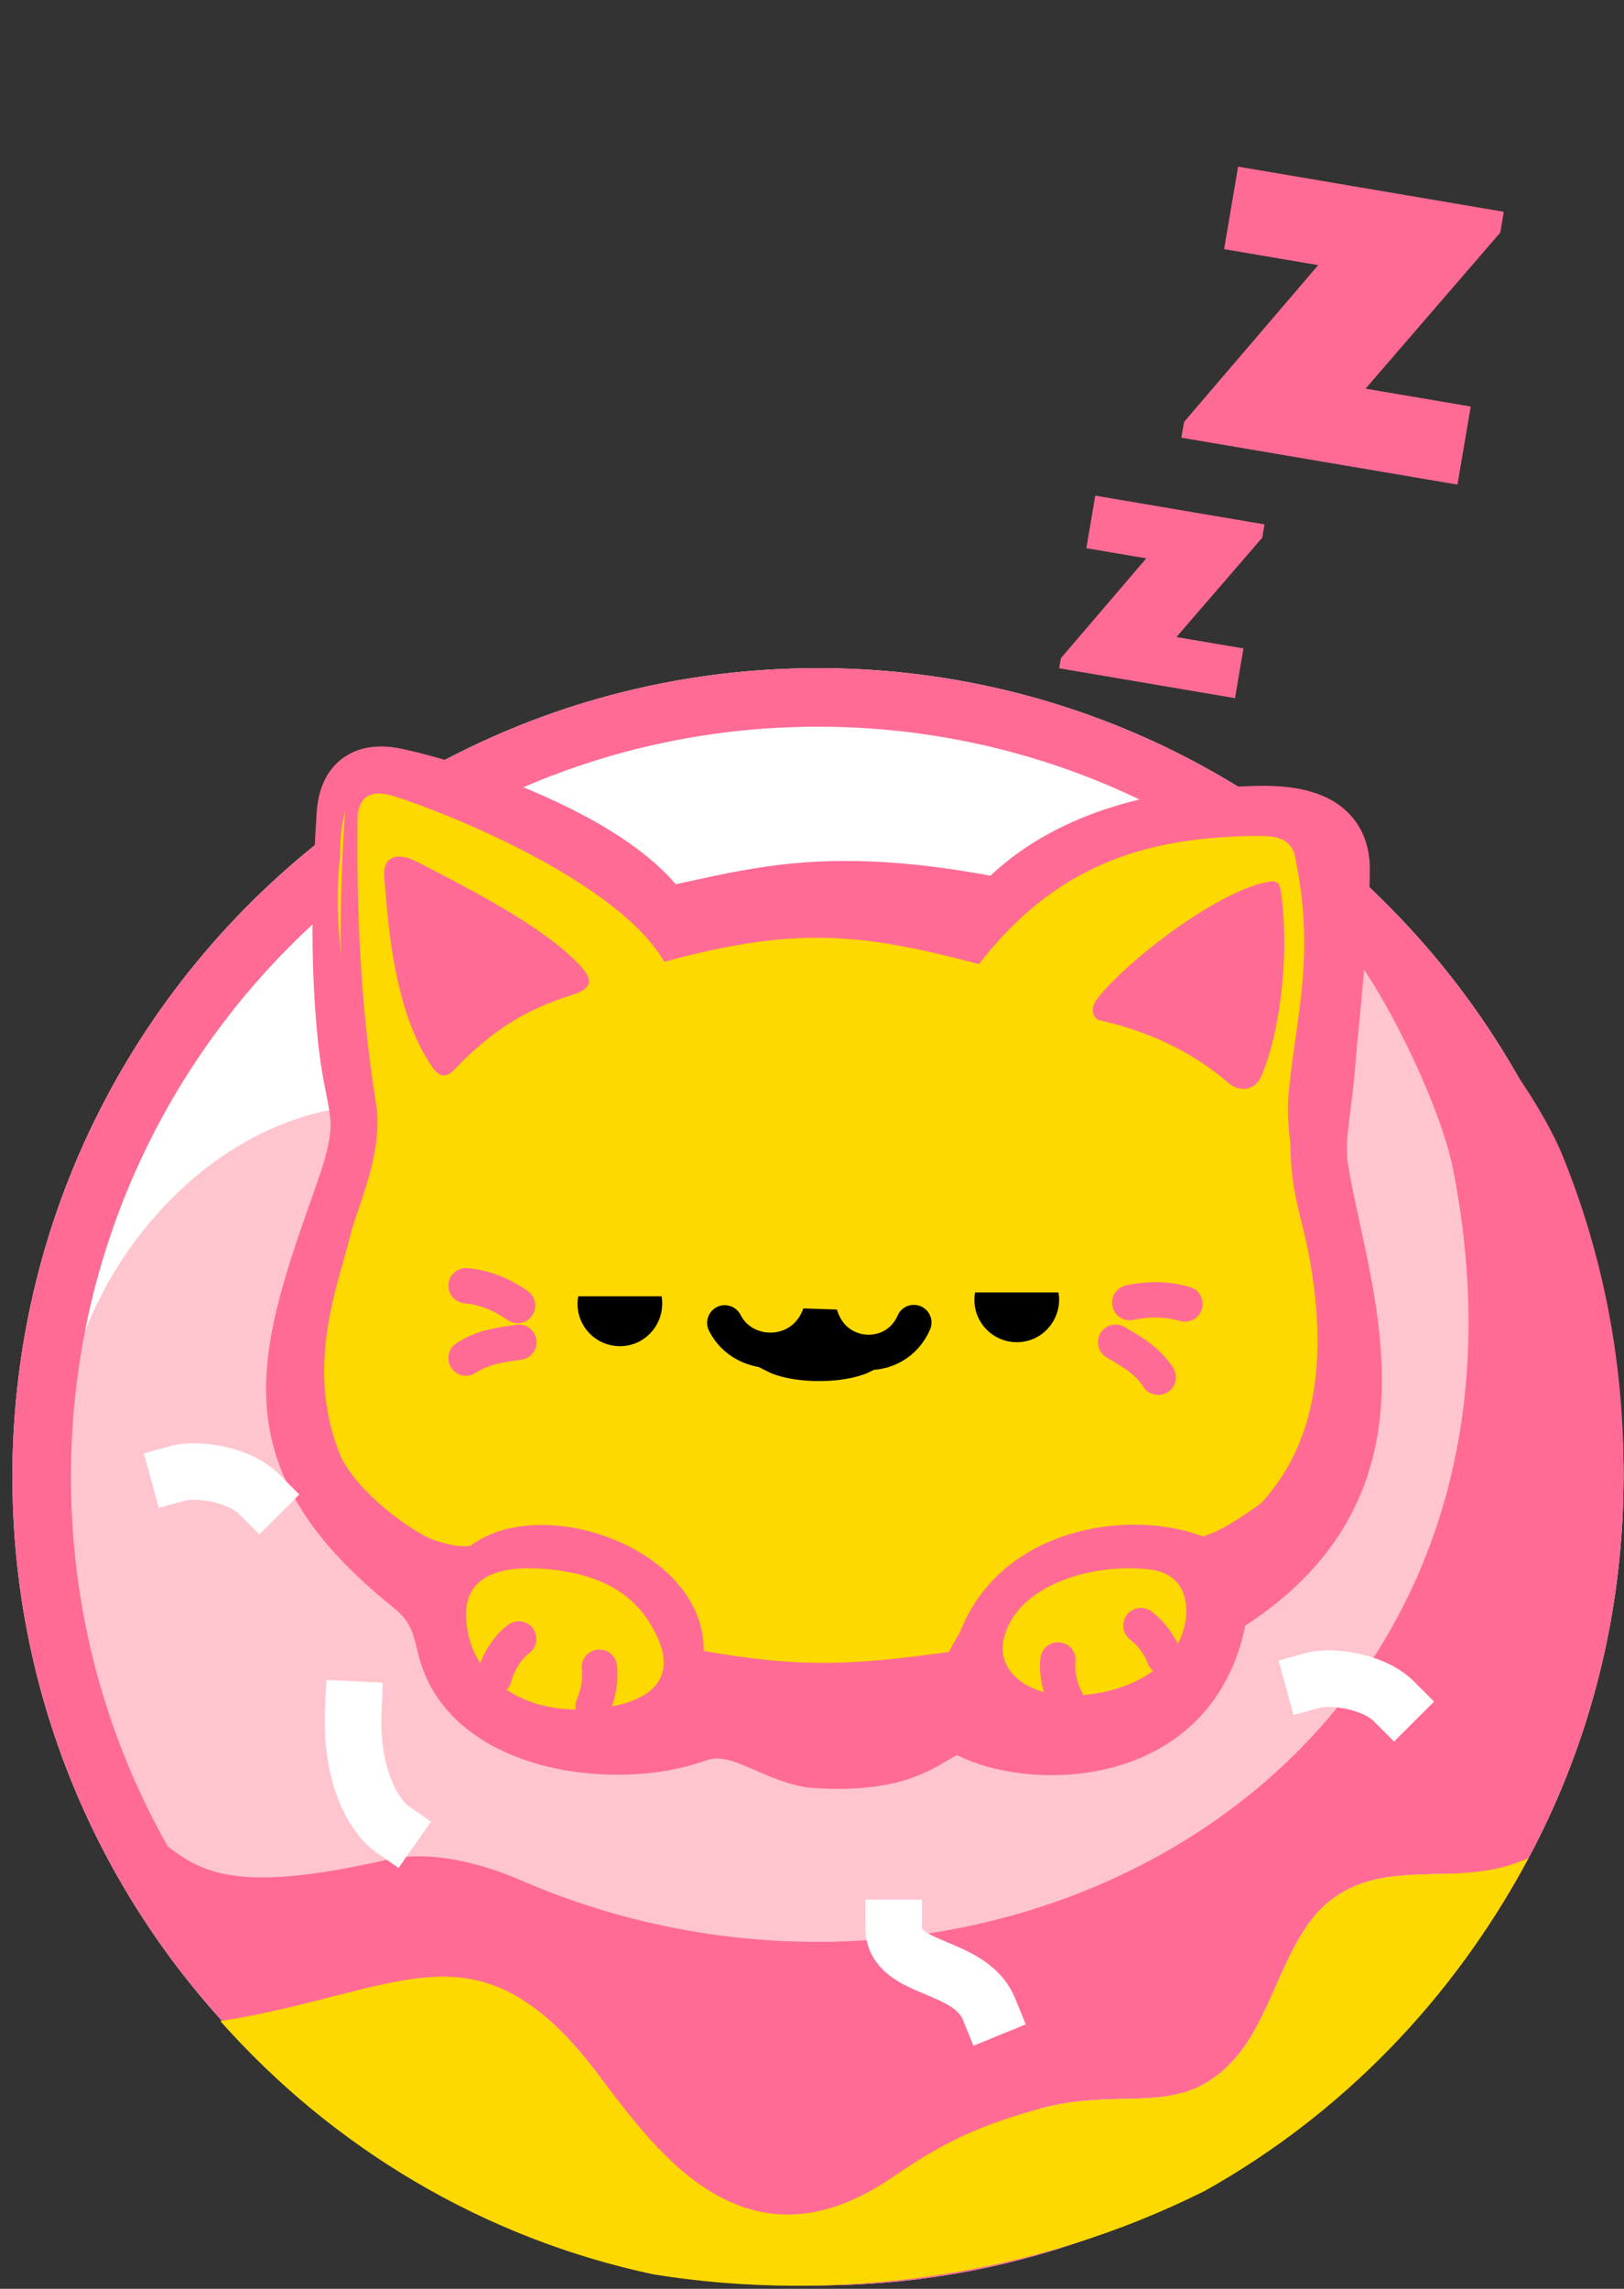 <svg width="115" height="162" viewBox="0 0 115 162" fill="none" xmlns="http://www.w3.org/2000/svg">
<rect x="0" y="0" width="115" height="162" fill="#333333" stroke="none"/>
<path fill-rule="evenodd" clip-rule="evenodd" d="M57.923 47.29C89.43 47.29 114.967 72.921 114.967 104.521C114.967 136.145 89.43 161.753 57.923 161.753C26.416 161.753 0.879 136.145 0.879 104.521C0.879 85.281 10.346 68.254 24.863 57.877C25.382 55.289 26.418 55.289 28.131 55.707C36.802 50.368 47.004 47.29 57.923 47.29Z" fill="white"/>
<path fill-rule="evenodd" clip-rule="evenodd" d="M15.573 138.249C22.412 140.435 28.023 137.969 31.88 138.249C45.396 139.138 39.771 152.226 55.873 150.907C85.621 143.412 110.216 115.509 104.044 83.017C101.676 70.553 96.057 64.234 93.334 62C93.81 70.169 90.838 79.293 94.468 92.327C96.125 98.239 92.743 106.508 90.02 109.185C74.091 124.872 48.519 124.935 32.568 111.762C26.6 106.874 22.561 104.407 24.512 93.328C25.148 89.744 28.05 83.971 28.255 80.34C28.369 78.436 28.662 80.707 28.255 78.28C15.701 77.25 4 90.057 4 104.55C4 121.913 9.696 129.078 15.573 138.249Z" fill="#FFC5CF"/>
<path d="M94.018 65.5C93 62 90.694 57.73 90.694 57.73C90.694 57.73 105.839 71.095 110.474 81.371C113.376 88.323 114.968 96.001 114.968 104.053C114.968 113.978 112.534 123.341 108.227 131.51C103.311 133.804 98.115 131.252 94.018 134.67C91.022 137.151 90.133 142.582 87.581 145.554C83.719 150.072 79.81 147.638 73.818 149.206C69.417 150.376 66.725 153.677 63.331 156.018C52.423 163.578 46.033 151.547 42.007 146.374C33.58 135.583 29.811 142.418 16.891 144.454C11.5 137.5 10.5 134.5 10.877 129.883C13.943 132.364 15.96 134.239 27.453 131.617C30.333 130.962 33.861 131.777 36.834 133.064C69.799 147.383 111.222 125.537 102.913 82.846C101.883 77.556 96.827 67.724 94.018 65.5Z" fill="#FF6B95"/>
<path d="M26.068 59.563L26.735 59.087L26.895 58.284C26.959 57.967 27.022 57.748 27.075 57.6C27.212 57.622 27.393 57.66 27.64 57.72L28.481 57.925L29.218 57.471C37.571 52.328 47.399 49.362 57.923 49.362C88.278 49.362 112.895 74.059 112.895 104.521C112.895 135.007 88.279 159.681 57.923 159.681C27.567 159.681 2.951 135.007 2.951 104.521C2.951 85.977 12.073 69.566 26.068 59.563Z" stroke="#FF6B95" stroke-width="4.144"/>
<path d="M22.433 57.4L22.434 57.389C22.54 56.004 23.025 54.58 24.267 53.666C25.497 52.762 27.006 52.703 28.386 52.985L28.396 52.987L28.407 52.989C31.428 53.64 35.557 54.951 39.349 56.726C42.555 58.226 45.82 60.193 47.853 62.584C48.22 62.506 48.59 62.425 48.964 62.344C51.197 61.858 53.58 61.339 56.342 61.092C59.952 60.77 64.25 60.894 70.134 61.98C75.231 57.187 82.395 55.867 87.429 55.688C87.537 55.684 87.67 55.677 87.824 55.669C88.84 55.616 90.766 55.516 92.478 55.937C93.503 56.189 94.654 56.668 95.557 57.616C96.504 58.61 97 59.931 97 61.5C97 64.659 96.492 69.911 96.193 72.998L96.193 72.998C96.098 73.977 96.024 74.738 95.995 75.145C95.896 76.505 95.745 77.677 95.621 78.645L95.621 78.646C95.573 79.019 95.529 79.362 95.493 79.674C95.36 80.832 95.327 81.656 95.472 82.513C95.682 83.759 95.971 85.094 96.286 86.544L96.318 86.695C97.24 90.947 98.362 96.118 97.604 101.188C96.843 106.278 94.219 111.141 88.182 115.058C87.632 117.773 86.48 119.932 84.91 121.578C83.178 123.394 81.03 124.489 78.867 125.075C74.848 126.165 70.444 125.583 67.792 124.227L67.79 124.227C67.747 124.242 67.672 124.272 67.541 124.341C67.405 124.414 67.255 124.503 67.036 124.634L67.021 124.642L67.021 124.642C66.305 125.07 65.269 125.688 63.676 126.112C62.092 126.533 60.058 126.738 57.282 126.529L57.201 126.523L57.121 126.51C55.721 126.29 54.354 125.687 53.343 125.24L53.343 125.24C53.064 125.117 52.812 125.006 52.594 124.918C51.436 124.451 50.722 124.341 49.964 124.614C46.77 125.767 42.398 125.966 38.551 124.983C34.724 124.006 30.867 121.689 29.684 117.335L29.681 117.325L29.679 117.316C29.625 117.108 29.576 116.914 29.531 116.731L29.531 116.73C29.212 115.448 29.03 114.714 27.864 113.788L27.856 113.781C21.918 109.009 19.246 104.549 18.884 99.503C18.546 94.788 20.289 89.848 22.235 84.334L22.341 84.033L22.424 83.796C23.114 81.843 23.345 80.769 23.396 79.984C23.445 79.221 23.337 78.624 23.107 77.458L23.106 77.456C22.893 76.374 22.616 74.969 22.435 72.863C21.954 67.566 22.101 62.441 22.432 57.411L22.433 57.4Z" fill="#FF6B95"/>
<path fill-rule="evenodd" clip-rule="evenodd" d="M25.532 82.909C24.643 86.514 19.891 97.422 23.098 103.484C24.034 105.755 30.026 109.383 32.718 109.43C37.423 109.547 39.67 106.878 44.399 111.396C46.669 113.128 47.746 113.994 49.548 116.803C56.571 118.067 60.269 117.88 67.198 116.92C69.047 113.433 69.421 113.713 72.3 111.42C78.854 105.755 81.499 111.232 87.024 107.908C96.855 101.986 95.474 96.251 92.618 86.842C91.986 84.712 91.003 80.334 91.237 77.572C91.728 71.72 93.484 67.039 91.237 58.674C82.787 57.878 74.836 60.228 68.859 67.039C57.413 63.153 51.702 65.26 47.02 66.735C42.719 61.782 35.008 58.141 29.25 55.566C26.933 54.53 24.07 54.252 24.07 60.746C23.134 68.658 26.609 76.472 25.532 82.909Z" fill="#FED900"/>
<path fill-rule="evenodd" clip-rule="evenodd" d="M24.428 57.542C24.1 62.528 23.96 67.537 24.428 72.687C24.599 74.687 24.86 76.009 25.069 77.071C25.519 79.353 25.732 80.436 24.311 84.461L24.227 84.698C20.157 96.235 17.741 103.085 29.109 112.222C30.826 113.587 31.154 114.933 31.481 116.278C31.524 116.455 31.567 116.632 31.614 116.81C33.44 123.528 43.715 124.745 49.286 122.732C51.117 122.073 52.681 122.761 54.324 123.483C55.308 123.915 56.319 124.359 57.432 124.534C62.644 124.926 64.642 123.734 66.01 122.916C66.848 122.416 67.45 122.056 68.41 122.287C72.577 124.698 84.749 124.979 86.364 113.837C98.554 106.447 96.216 95.663 94.331 86.968C94.019 85.528 93.719 84.146 93.5 82.846C93.117 80.574 93.733 78.667 94 75C94.137 73.119 95 65.573 95 61.5C95 57 89.5 57.615 87.5 57.686C82.384 57.868 75.379 59.277 70.798 64.143C59.954 61.998 54.706 63.141 49.491 64.277C48.672 64.455 47.855 64.633 47.016 64.798C43.926 60 33.744 56.184 27.986 54.944C25.809 54.499 24.592 55.412 24.428 57.542ZM47.039 68.076C43.926 62.645 32.48 57.8 27.869 56.348C26.839 56.021 25.317 55.904 25.317 58.081C25.27 62.832 25.364 70.252 26.628 78.117C27.047 80.72 26.098 83.505 25.385 85.597C25.142 86.308 24.927 86.94 24.802 87.457C24.672 87.985 24.51 88.559 24.336 89.175C23.321 92.765 21.909 97.762 24.147 103.117C25.387 105.785 30.303 109.624 32.995 109.671C37.91 105.364 50.129 109.53 49.825 117.044C56.847 118.308 60.545 118.121 67.474 117.161C69.674 107.868 80.606 106.464 85.943 109.085C93.573 104.498 94.042 96.281 92.731 89.072C92.552 88.075 92.348 87.249 92.153 86.46C91.607 84.247 91.134 82.334 91.514 77.813C91.6 76.774 91.712 75.674 91.827 74.543C92.309 69.812 92.848 64.522 91.771 60.725C91.308 59.105 90.182 59.133 88.301 59.179L88.237 59.181C80.77 59.368 74.613 61.404 69.323 68.239C61.154 66.086 56.449 65.501 47.039 68.076Z" fill="#FF6B95"/>
<path fill-rule="evenodd" clip-rule="evenodd" d="M46.289 160.98C59.234 163.063 73.302 161.097 85.333 155.058C95 149.651 102.982 141.435 108.226 131.51C103.31 133.804 98.114 131.252 94.017 134.67C91.021 137.151 90.132 142.582 87.58 145.554C83.718 150.072 79.809 147.638 73.817 149.206C69.416 150.376 66.724 151.677 63.33 154.017C52.422 161.578 46.032 151.547 42.006 146.374C33.626 135.653 28.406 141.037 15.602 143.05C23.561 152.015 34.234 158.428 46.289 160.98Z" fill="#FED900"/>
<path fill-rule="evenodd" clip-rule="evenodd" d="M77.89 72.219C80.629 72.828 84.07 74.115 86.949 76.62C87.768 77.322 88.868 77.252 89.36 76.081C90.718 72.804 91.326 67.303 90.694 63.02C90.577 62.177 90.016 62.364 89.407 62.505C85.755 63.371 79.388 68.357 77.609 70.815C77.212 71.376 77.376 72.102 77.89 72.219Z" fill="#FF6B95"/>
<path fill-rule="evenodd" clip-rule="evenodd" d="M32.222 75.659C34.89 72.85 37.418 71.376 40.531 70.416C41.725 70.041 42.099 69.503 41.233 68.52C38.799 65.711 32.994 62.785 29.506 60.983C27.868 60.164 27.072 60.842 27.212 62.13C27.446 64.517 27.704 71.352 30.607 75.519C31.051 76.151 31.519 76.408 32.222 75.659Z" fill="#FF6B95"/>
<path fill-rule="evenodd" clip-rule="evenodd" d="M43.412 91.753C43.412 91.753 43.822 91.753 44 91.753C46.152 91.753 45.736 91.753 46.85 91.753C47.074 93.017 46.456 94.336 45.256 94.959C43.781 95.696 41.993 95.129 41.227 93.654C40.915 93.058 40.83 92.406 40.944 91.753H43.412Z" fill="black"/>
<path fill-rule="evenodd" clip-rule="evenodd" d="M71.516 91.476H74.955C75.179 92.739 74.561 94.055 73.36 94.678C71.885 95.415 70.098 94.848 69.332 93.374C69.02 92.779 68.934 92.127 69.048 91.476H71.516Z" fill="black"/>
<path d="M51.323 93.63C52.681 96.322 56.917 96.299 58.064 93.022C59.001 96.392 63.401 96.626 64.712 93.607" stroke="black" stroke-width="2.5" stroke-linecap="round" stroke-linejoin="bevel"/>
<path d="M58 96.5C56 96.5 55 96 55 96L58 94.5L61 96C61 96 60 96.5 58 96.5Z" stroke="black" stroke-width="2.5"/>
<path d="M36.745 95C35.2 95.211 34.1 95.398 33 96.124" stroke="#FF6B95" stroke-width="2.5" stroke-linecap="round" stroke-linejoin="bevel"/>
<path d="M36.652 92.404C35.294 91.445 34.03 91.094 33 91" stroke="#FF6B95" stroke-width="2.5" stroke-linecap="round" stroke-linejoin="bevel"/>
<path d="M79 95C80.334 95.772 81.294 96.381 82.02 97.481" stroke="#FF6B95" stroke-width="2.5" stroke-linecap="round" stroke-linejoin="bevel"/>
<path d="M80 92.2C81.638 91.849 82.926 92.012 83.909 92.293" stroke="#FF6B95" stroke-width="2.5" stroke-linecap="round" stroke-linejoin="bevel"/>
<path d="M25.02 121C24.78 126.058 26.726 128.727 27.73 129.429" stroke="white" stroke-width="4" stroke-linecap="square"/>
<path d="M18.364 105.775C16.859 104.266 13.825 103.94 12.644 104.266" stroke="white" stroke-width="4" stroke-linecap="square"/>
<path d="M98.72 120.434C97.215 118.926 94.181 118.6 93 118.926" stroke="white" stroke-width="4" stroke-linecap="square"/>
<path d="M70.028 142.187C68.698 138.929 63.28 139.531 63.28 136.455" stroke="white" stroke-width="4" stroke-linecap="square"/>
<path fill-rule="evenodd" clip-rule="evenodd" d="M71.101 115.914C70.484 118.304 72.799 119.808 75.091 119.973C79.412 120.282 84.108 117.954 83.998 113.875C83.954 112.556 83.337 111.341 81.463 111.094C77.627 110.599 72.093 112.041 71.101 115.914Z" fill="#FED900"/>
<path fill-rule="evenodd" clip-rule="evenodd" d="M45.799 114.549C44.314 112.386 41.974 111.45 39.275 111.117C33.696 110.451 32.842 112.76 33.022 114.716C33.089 115.631 33.314 116.422 33.651 117.087C34.934 119.687 37.97 121.289 41.952 120.956C46.248 120.603 48.566 118.668 45.799 114.549Z" fill="#FED900"/>
<path d="M35 118.692C35.304 117.568 35.983 116.562 36.732 116" stroke="#FF6B95" stroke-width="2.5" stroke-linecap="round" stroke-linejoin="round"/>
<path d="M42 120.762C42.398 119.849 42.538 118.843 42.445 118" stroke="#FF6B95" stroke-width="2.5" stroke-linecap="round" stroke-linejoin="round"/>
<path d="M75.644 120.602C75.059 119.619 74.801 118.425 74.918 117.489" stroke="#FF6B95" stroke-width="2.5" stroke-linecap="round" stroke-linejoin="round"/>
<path d="M82.453 117.302C82.102 116.366 81.47 115.57 80.791 115.055" stroke="#FF6B95" stroke-width="2.5" stroke-linecap="round" stroke-linejoin="round"/>
<path d="M81.171 39.521L76.927 38.8L77.559 35.08L89.543 37.115L89.384 38.055L83.308 45.09L88.052 45.895L87.455 49.415L75 47.3L75.12 46.592L81.171 39.521Z" fill="#FF6B95"/>
<path d="M93.344 18.766L86.682 17.634L87.674 11.794L106.487 14.99L106.237 16.465L96.698 27.509L104.146 28.774L103.208 34.299L83.656 30.979L83.845 29.866L93.344 18.766Z" fill="#FF6B95"/>
</svg>

